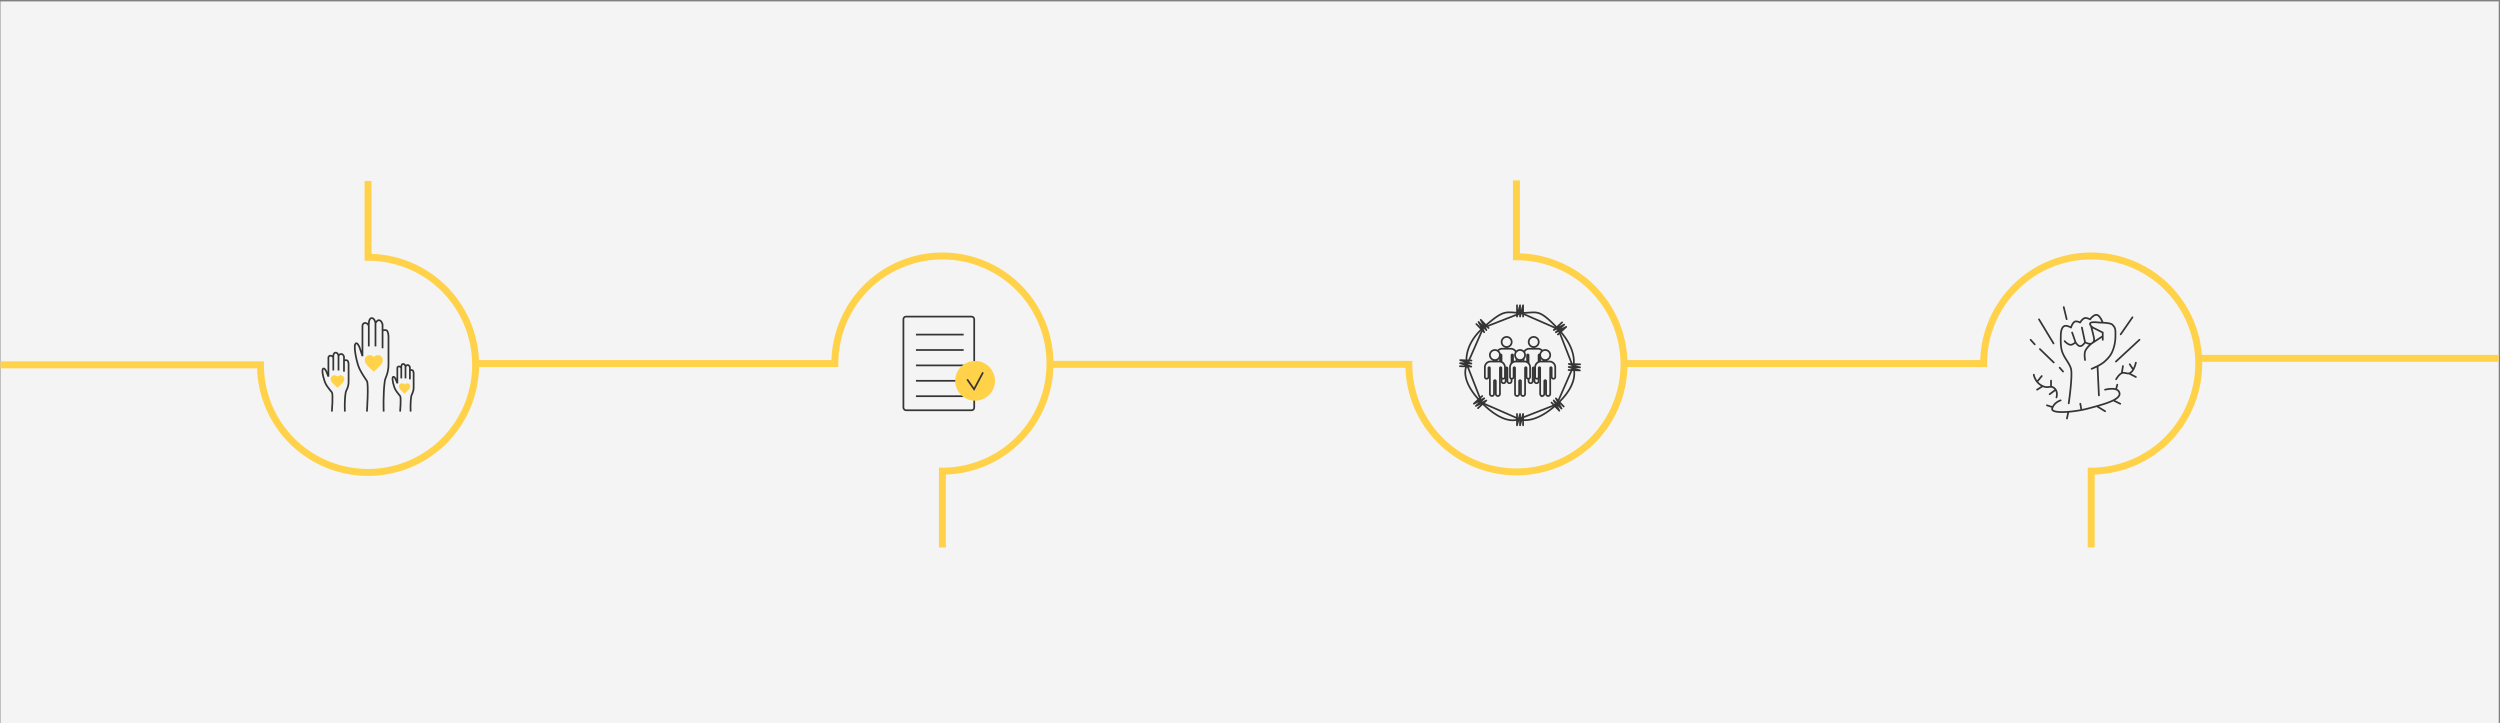 <svg width="1441" height="417" fill="none" xmlns="http://www.w3.org/2000/svg"><rect width="100%" height="100%" fill="#808080" stroke="none"/><g clip-path="url(#clip0_331_9698)"><path fill="#F4F4F4" d="M.264.79h1440v416H.264z"/><path d="M215.436 214.226l-.751-.684c-2.667-2.418-4.428-4.019-4.428-5.971 0-1.6 1.253-2.848 2.848-2.848.901 0 1.766.419 2.331 1.077a3.112 3.112 0 012.33-1.077 2.817 2.817 0 012.848 2.848c0 1.952-1.76 3.553-4.427 5.971l-.751.684zm17.755 12.69l-.471-.429c-1.672-1.517-2.777-2.52-2.777-3.745 0-1.003.786-1.786 1.787-1.786a1.95 1.95 0 011.461.676 1.953 1.953 0 011.462-.676c1 0 1.786.783 1.786 1.786 0 1.225-1.104 2.228-2.777 3.745l-.471.429zm-38.65-3.408l-.569-.518c-2.021-1.832-3.355-3.044-3.355-4.524 0-1.212.95-2.157 2.158-2.157.683 0 1.338.317 1.766.816a2.354 2.354 0 011.765-.816c1.208 0 2.158.945 2.158 2.157 0 1.48-1.334 2.692-3.355 4.524l-.568.518z" fill="#FFD249"/><path d="M211.495 237.226s1.073-15.876 0-17.593c-1.072-1.716-2.789-3.968-4.29-7.079-1.501-3.111-3.432-12.23-2.467-14.161.965-1.931 2.467 1.717 2.467 1.717l1.716 5.149V187.88s0-1.716 1.552-1.716c1.553 0 2.095 1.716 2.095 1.716m0 0v11.8m0-11.8s-.322-4.182 1.503-4.505c1.824-.323 2.359 2.789 2.359 2.789m0 0s.919-1.609 1.932-1.609c1.609 0 2.144 2.467 2.144 2.467v3.433m-4.076-4.291v13.516m4.076-9.225s1.566-.468 2.36 0c.939.553 1.063 3.214 1.063 3.214v16.31c0 5.471-1.813 7.459-2.135 9.654-1.043 7.13-.643 17.593-.643 17.593m-.645-46.771v10.298m10.131 36.474s.672-8.086 0-8.961c-.672-.874-1.746-2.021-2.686-3.605-.94-1.585-2.149-6.229-1.544-7.212.604-.984 1.544.874 1.544.874l1.074 2.623v-8.851s0-.875.972-.875 1.312.875 1.312.875m0 0v6.009m0-6.009s-.202-2.13.94-2.295c1.143-.165 1.477 1.42 1.477 1.42m0 0s.576-.819 1.21-.819c1.007 0 1.342 1.257 1.342 1.257v1.748m-2.552-2.186v6.884m2.552-4.698s.981-.238 1.478 0c.587.281.665 1.637.665 1.637v8.306c0 2.787-1.135 3.8-1.336 4.917-.654 3.632-.403 8.961-.403 8.961m-.404-23.821v5.245m-44.988 18.575s.832-10.011 0-11.093c-.831-1.082-2.161-2.502-3.325-4.464-1.164-1.962-2.66-7.711-1.912-8.929.748-1.217 1.912 1.083 1.912 1.083l1.33 3.246v-10.958s0-1.082 1.203-1.082 1.624 1.082 1.624 1.082m0 0v7.441m0-7.441s-.25-2.637 1.164-2.84c1.415-.204 1.829 1.758 1.829 1.758m0 0s.713-1.014 1.497-1.014c1.247 0 1.663 1.555 1.663 1.555v2.165m-3.16-2.706v8.523m3.16-5.817s1.213-.295 1.829 0c.727.349.824 2.027.824 2.027v10.284c0 3.449-1.406 4.703-1.655 6.087-.809 4.496-.499 11.093-.499 11.093m-.499-29.491v6.493" stroke="#343434"/><path d="M-56.937 210.289h207.074a61.998 61.998 0 00122.808 12.096 61.997 61.997 0 00-60.808-74.096v-44M605 210h207.073a61.998 61.998 0 0038.274 57.281 62.007 62.007 0 0067.567-13.44A62 62 0 00874.073 148v-44" stroke="#FFD249" stroke-width="4"/><path d="M936.283 209.555h207.077c0-12.263 3.63-24.25 10.45-34.446a61.97 61.97 0 0127.82-22.835 62.007 62.007 0 0167.57 13.44 62.066 62.066 0 0116.97 31.745 62.041 62.041 0 01-3.53 35.822 62.034 62.034 0 01-22.84 27.825 61.98 61.98 0 01-34.44 10.449v44m343.27-109h-281.27m-993.223 3H481.21a61.998 61.998 0 0174.096-60.809 62 62 0 01-12.096 122.809v44" stroke="#FFD249" stroke-width="4"/><rect x="520.729" y="182.477" width="40.809" height="54" rx="1.5" stroke="#343434"/><path d="M527.956 192.861h27.5m-27.5 8.881h27.5m-27.5 8.881h27.5m-27.5 8.881h27.5m-27.5 8.879h27.5" stroke="#343434"/><circle cx="562.037" cy="219.503" r="11.458" fill="#FFD249"/><path d="M557.454 218.643l4.011 5.729 5.156-9.739m317.333-14.629a2.9 2.9 0 100-5.798 2.9 2.9 0 000 5.798zm-15.594 0a2.9 2.9 0 100-5.798 2.9 2.9 0 000 5.798zm18.078 1h-4.968a3.324 3.324 0 00-3.313 3.312v5.565c0 .562.437 1.04.998 1.06a1.029 1.029 0 00.756-.289 1.038 1.038 0 00.317-.746v-5.162a.418.418 0 01.109-.289.43.43 0 01.277-.138.429.429 0 01.311.112.417.417 0 01.131.303v14.956a1.19 1.19 0 102.381 0v-7.383a.53.53 0 01.482-.535.512.512 0 01.51.311.52.52 0 01.043.206v7.401a1.19 1.19 0 102.381 0v-14.944a.418.418 0 01.109-.289.43.43 0 01.277-.138.429.429 0 01.311.112.417.417 0 01.131.303v5.15c0 .562.436 1.04.997 1.06a1.034 1.034 0 001.073-1.036v-5.59a3.323 3.323 0 00-3.313-3.312zm-15.593 0h-4.969a3.32 3.32 0 00-3.313 3.312v5.565c0 .562.437 1.04.998 1.06a1.03 1.03 0 001.073-1.035v-5.162a.423.423 0 01.386-.427.429.429 0 01.311.112.402.402 0 01.131.303v14.956a1.19 1.19 0 102.381 0v-7.383a.529.529 0 01.483-.535.512.512 0 01.552.517v7.401a1.19 1.19 0 102.381 0v-14.944a.423.423 0 01.386-.427.429.429 0 01.311.112.402.402 0 01.131.303v5.15c0 .562.436 1.04.997 1.06a1.034 1.034 0 001.073-1.036v-5.59a3.32 3.32 0 00-3.312-3.312z" stroke="#343434"/><path d="M864.149 208.371h-4.968a3.328 3.328 0 00-2.34.973 3.328 3.328 0 00-.973 2.34v5.565c0 .561.436 1.039.998 1.059a1.029 1.029 0 00.756-.289 1.038 1.038 0 00.316-.746v-5.161a.425.425 0 01.387-.427.41.41 0 01.408.249.424.424 0 01.034.165v14.957a1.19 1.19 0 102.38 0v-7.384a.53.53 0 01.483-.535.512.512 0 01.51.311.52.52 0 01.043.206v7.402a1.19 1.19 0 102.38 0v-14.944a.425.425 0 01.387-.427.41.41 0 01.408.249.424.424 0 01.034.165v5.151c0 .561.436 1.039.997 1.059a1.034 1.034 0 001.073-1.036v-5.589a3.328 3.328 0 00-.973-2.34 3.328 3.328 0 00-2.34-.973zm-2.484-.828a2.898 2.898 0 100-5.796 2.898 2.898 0 000 5.796zm14.492 0a2.899 2.899 0 100-5.798 2.899 2.899 0 000 5.798zm14.492 0a2.899 2.899 0 100-5.798 2.899 2.899 0 000 5.798zm-12.007.828h-4.969a3.328 3.328 0 00-2.34.973 3.328 3.328 0 00-.973 2.34v5.565c0 .561.437 1.039.998 1.059a1.029 1.029 0 00.756-.289 1.038 1.038 0 00.317-.746v-5.161a.42.42 0 01.553-.404.403.403 0 01.144.088.424.424 0 01.131.303v14.957a1.19 1.19 0 102.381 0v-7.384a.53.53 0 01.483-.535.51.51 0 01.388.138.52.52 0 01.164.379v7.402a1.19 1.19 0 102.381 0v-14.944a.42.42 0 01.553-.404.403.403 0 01.144.088.424.424 0 01.131.303v5.151c0 .561.436 1.039.997 1.059a1.034 1.034 0 001.073-1.036v-5.589a3.32 3.32 0 00-3.312-3.313zm14.492 0h-4.969a3.324 3.324 0 00-3.312 3.313v5.565c0 .561.436 1.039.997 1.059a1.034 1.034 0 001.073-1.035v-5.161a.424.424 0 01.386-.427.41.41 0 01.408.249.406.406 0 01.034.165v14.957c0 .315.125.618.349.841a1.187 1.187 0 001.683 0 1.19 1.19 0 00.349-.841v-7.384a.53.53 0 01.483-.535.518.518 0 01.552.517v7.402c0 .315.125.618.349.841a1.187 1.187 0 001.683 0 1.19 1.19 0 00.349-.841v-14.944a.424.424 0 01.386-.427.41.41 0 01.408.249.406.406 0 01.034.165v5.151c0 .561.436 1.039.997 1.059a1.034 1.034 0 001.073-1.036v-5.589a3.32 3.32 0 00-3.312-3.313z" fill="#F4F4F4" stroke="#343434"/><path d="M854.976 188.899l21.79-8.521 21.434 9.382 8.521 21.791-9.382 21.433-21.791 8.522-21.433-9.383-8.522-21.79 9.383-21.434z" stroke="#343434"/><path d="M906.791 211.397l-.001.001h0l-.067.195.089.185h.001v.001h0l.006.014c.006.013.016.034.028.064.025.06.061.154.104.279.086.252.197.632.289 1.131.185.996.296 2.469-.016 4.336-.622 3.727-2.94 9.085-9.847 15.402-6.915 6.325-12.372 8.437-16.054 8.993-1.843.279-3.252.169-4.189-.005a7.412 7.412 0 01-1.052-.269c-.116-.04-.2-.073-.254-.096l-.058-.025-.01-.005h-.001 0-.001l-.238-.119-.231.134h0l-.001.001h-.001l-.008.005-.053.027c-.051.024-.131.062-.24.105a6.312 6.312 0 01-1.003.301c-.897.195-2.253.323-4.044.023-3.579-.6-8.942-2.918-15.858-9.928-6.912-7.006-9.009-12.452-9.42-16.089-.206-1.821.01-3.204.269-4.122a6.64 6.64 0 01.376-1.028c.053-.112.097-.195.127-.247l.032-.056.007-.011h0v-.001l.122-.186-.058-.215h-.001 0v-.004l-.005-.018-.019-.081a7.74 7.74 0 01-.066-.335 12.361 12.361 0 01-.151-1.311c-.075-1.138-.049-2.778.357-4.761.81-3.958 3.141-9.316 9.283-14.801 6.232-5.564 9.372-7.698 12.072-8.464 1.339-.38 2.593-.43 4.113-.367.548.023 1.142.061 1.788.103 1.117.072 2.392.154 3.861.183 1.867.037 3.395-.069 4.711-.16.34-.024.667-.047.981-.066 1.537-.092 2.786-.096 4.103.265 2.646.727 5.688 2.96 11.662 9.351 5.906 6.318 8.025 11.775 8.684 15.618.33 1.924.295 3.453.18 4.492-.057.52-.135.918-.196 1.182a6.368 6.368 0 01-.097.364l-.005.014v.001z" stroke="#343434"/><path d="M874.407 238.621v6.5l1.75-6.5v6.5l1.75-6.5v6.5m-3.5-69.154v6.5l1.75-6.5v6.5l1.75-6.5v6.5m-23.579 45.822l-4.779 4.406 5.965-3.119-4.779 4.406 5.966-3.12-4.779 4.406m48.471-49.448l-4.779 4.406 5.965-3.119-4.779 4.406 5.965-3.119-4.779 4.405m-49.827 15.009l-6.496-.229 6.435 1.978-6.496-.229 6.434 1.977-6.496-.228m69.234-1.066l-6.496-.229 6.435 1.978-6.496-.229 6.434 1.978-6.496-.229m-46.145-24.23l-4.494-4.696 3.229 5.906-4.494-4.696 3.23 5.906-4.494-4.697m50.34 47.543l-4.494-4.696 3.23 5.906-4.494-4.696 3.229 5.906-4.494-4.696m328.046-39.328l6.8-9.806m-9.54 25.496l13.59-12.552m-57.92-11.766l8.37 13.859m5.89-20.92l1.69 6.93m-15.42 17.258l7.97 7.714m-13.33-13.071l2.35 2.614m14.95 32.294s-3.67 1.046-4.84 4.576c-.99 2.951 8.91 2.506 16.84.994m13.62-11.715s6.09-1.619 7.85.915c1.41 2.036-.21 3.761-3.11 5.23m0 0l3.98 1.961m-3.98-1.961c-2.58 1.306-6.17 2.409-9.52 3.346m0 0c-1.6.446-3.14.855-4.5 1.23-1.31.36-2.79.698-4.34.994m8.84-2.224l4.78 2.929m-13.62-.705l-.67-3.609m-26.8-16.739s.32 2.088 1.9 4.051m11.17 9.024s.81-2.519-.46-4.445m-10.71-4.579a8.536 8.536 0 002.67 2.225c.21.113.42.213.61.3m-3.28-2.525l2.67-3.266m-2.67 7.845l3.28-2.054m0 0c2.36 1.055 3.51.332 4.75.38m0 0c.55.022 1.13.198 1.83.758.35.278.63.588.85.916m-2.68-1.674v-3.556m2.68 5.23l-3.46 2.614m10.98 5.232s2.35-15.952 1.31-19.873c-1.05-3.922-4.83-6.904-5.62-12.029-.43-2.776-.26-6.669-.26-7.224 0-.555.04-4.786 2.22-5.458 1.41-.435 3.66.915 3.66.915s.93-3.214 2.61-3.53c1.04-.194 2.62.654 2.62.654s1.38-2.368 2.87-2.615c1.15-.19 2.88.784 2.88.784s1.91-2.656 3.66-2.615c2.06.048 3.66 4.512 3.66 4.512m-2.22 41.903l-.79-16.848-3.39 1.551s4.97-1.945 7.45-4.184c2.73-2.47 4.14-4.327 5.23-7.845 1.13-3.658 1.04-6.276 1.04-8.891s-.65-3.399-1.83-4.576c-1.17-1.176-7.71-1.176-7.71-1.176s-4.88-.783-5.1.653c-.07.447.21.916.54 1.308m6.78 7.975v-2.092m-21.96 2.876s2.02 2.236 3.66 2.092c1.16-.102 2.61-1.438 2.61-1.438m0 0s1.28 2.16 2.62 2.223c1.42.066 2.87-2.223 2.87-2.223m-5.49 0l-1.96-5.622m7.45 5.622s2.5 1.412 3.8.654m-3.8-.654l-1.83-8.498m5.63 9.152c.85-.501 1.3-1.013 1.43-2.092.14-1.079-1.81-7.975-1.81-7.975m.38 10.067s-3.1 2.452-3.8 4.706c-.55 1.805 0 4.838 0 4.838m3.8-9.544l6.4-4.184m-6.78-5.883a6.1 6.1 0 001.03.915l5.75 2.876v2.092m-24.84 18.175l1.96 2.222m3.01 23.533l-.78 3.531m-8.24-6.537l-3.27-1.046m39.88-9.413l.65-2.484m-.65-3.141s1.54-2.797 3.27-3.53m0 0l.65-4.053m-.65 4.053c1.48-.63 2.67.447 4.1.148m4-6.162s-.46 2.22-1.51 4.007m-2.49 2.155c.16-.032.31-.08.47-.148.83-.352 1.5-1.127 2.02-2.007m-2.49 2.155l4 2.075m-1.51-4.23l-2.02-3.092" stroke="#343434" stroke-linecap="round" stroke-linejoin="round"/></g><defs><clipPath id="clip0_331_9698"><path fill="#fff" transform="translate(.264 .79)" d="M0 0h1440v416H0z"/></clipPath></defs></svg>